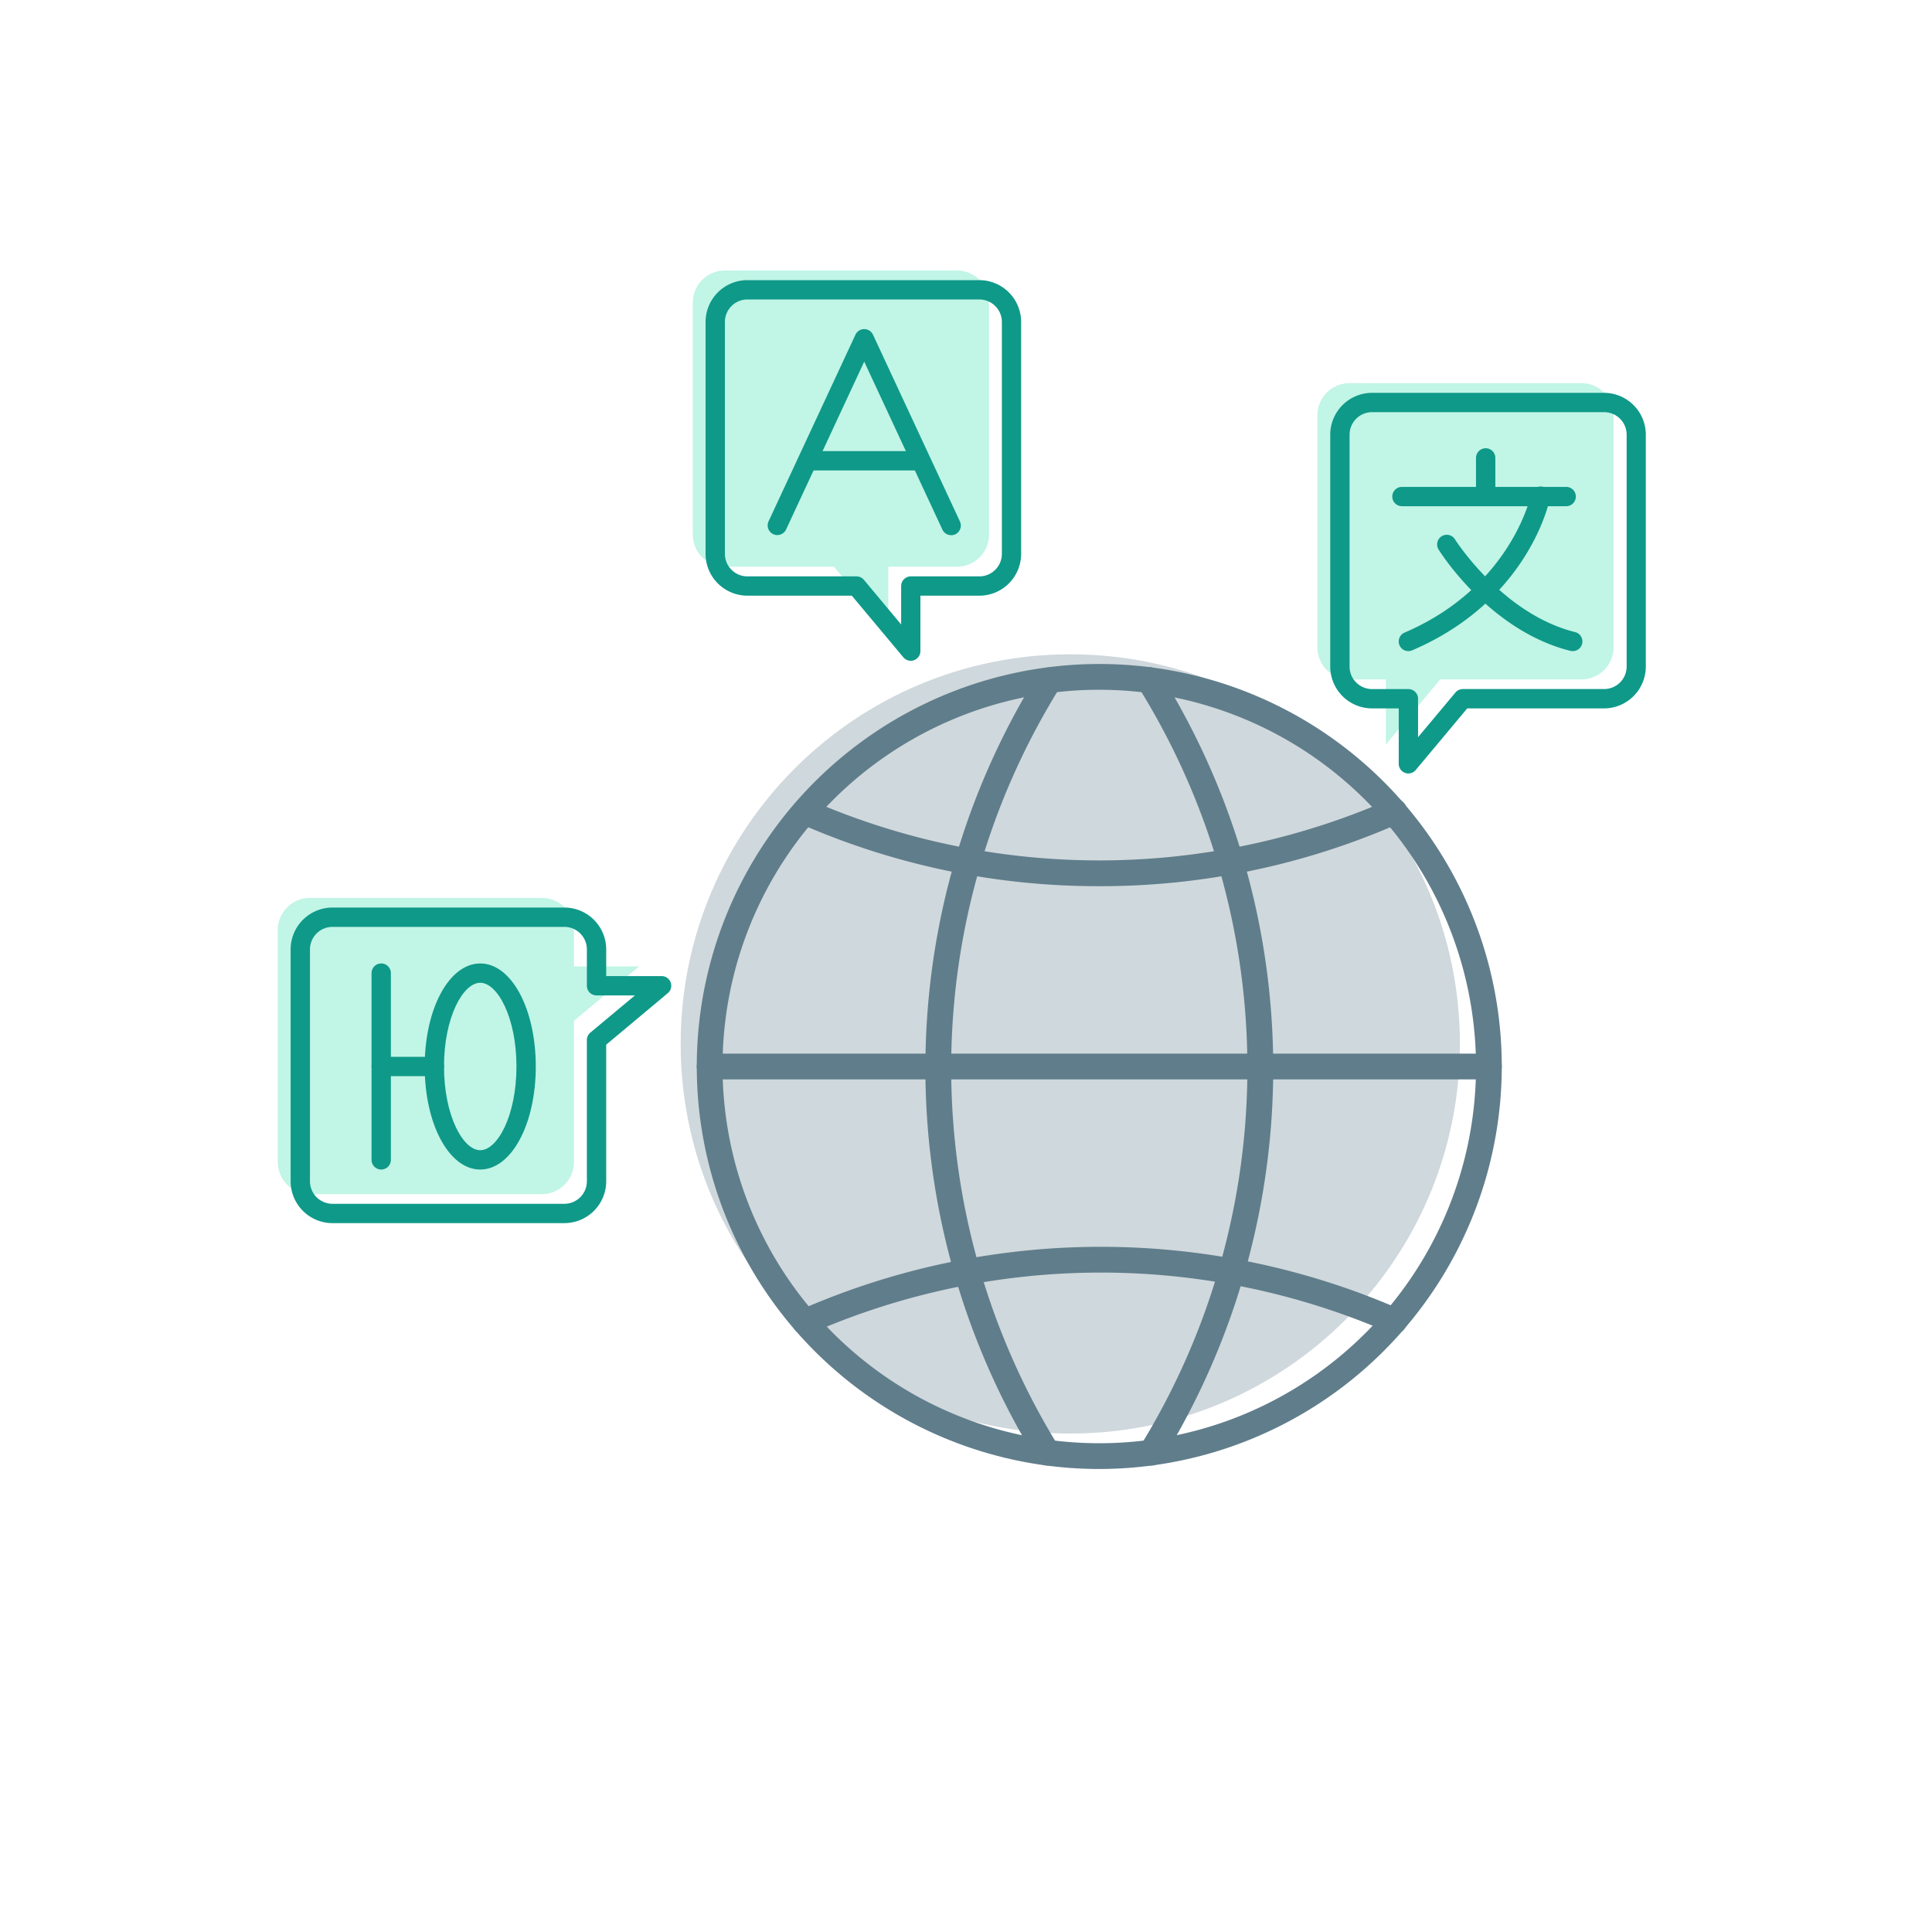 <svg width="600" height="600" fill="none" xmlns="http://www.w3.org/2000/svg"><path d="M332.39 445.2c66.826 0 121-54.174 121-121s-54.174-121-121-121c-66.827 0-121 54.174-121 121s54.173 121 121 121z" fill="#CFD8DC"/><path d="M341.39 456.21a125 125 0 11125-125 125.139 125.139 0 01-125 125zm0-242a117.002 117.002 0 00-82.732 199.732 117.01 117.01 0 0059.906 32.02A117.006 117.006 0 00458.39 331.21a117.128 117.128 0 00-117-117z" fill="#607D8B"/><path d="M341.39 275.21a229.806 229.806 0 01-93.13-19.5 3.998 3.998 0 01-1.95-5.226 4 4 0 015.17-2.094 224.176 224.176 0 00179.82 0 3.998 3.998 0 015.373 2.005 4.005 4.005 0 01.046 3.112 3.992 3.992 0 01-2.199 2.203 229.81 229.81 0 01-93.13 19.5zM250 414.52a4.003 4.003 0 01-3.92-3.172 3.998 3.998 0 012.3-4.488 232.238 232.238 0 01186.26-.32 4 4 0 01-3.21 7.33 224.215 224.215 0 00-179.81.31 4.071 4.071 0 01-1.62.34z" fill="#607D8B"/><path d="M325.22 455.13a4.008 4.008 0 01-3.4-1.9 231.678 231.678 0 01.69-244.16 3.999 3.999 0 017.213 1.264 4.001 4.001 0 01-.433 2.976 223.717 223.717 0 00-.67 235.69 3.999 3.999 0 01-1.3 5.5 3.915 3.915 0 01-2.1.63zM357.55 455.13a4.002 4.002 0 01-3.995-4.088 4 4 0 01.595-2.012 223.69 223.69 0 00-.66-235.72 4 4 0 014.284-6.025 4.005 4.005 0 012.496 1.775 231.71 231.71 0 01.73 244.18 3.995 3.995 0 01-3.45 1.89z" fill="#607D8B"/><path d="M462.39 335.21h-242a3.998 3.998 0 01-4-4 3.999 3.999 0 014-4h242a4 4 0 110 8z" fill="#607D8B"/><path d="M178.26 360.85V317l20.21-16.87h-20.21v-11.28a10.001 10.001 0 00-10-10h-72a10.002 10.002 0 00-10 10v72a10 10 0 0010 10h72a9.999 9.999 0 0010-10z" fill="#C1F5E6"/><path d="M118.39 363.21a3 3 0 01-3-3v-58a3 3 0 116 0v58a3 3 0 01-3 3z" fill="#0F9989"/><path d="M134.89 334.21h-16.5a3 3 0 110-6h16.5a3 3 0 010 6z" fill="#0F9989"/><path d="M149.14 363.21c-9.67 0-17.25-14.06-17.25-32 0-17.94 7.58-32 17.25-32s17.25 14.05 17.25 32-7.58 32-17.25 32zm0-58c-5.32 0-11.25 10.67-11.25 26s5.93 26 11.25 26 11.25-10.68 11.25-26-5.93-26-11.25-26z" fill="#0F9989"/><path d="M175.26 379.85h-72a13 13 0 01-13-13v-72a12.999 12.999 0 0113-13h72a13 13 0 0113 13v8.28h17.21a3 3 0 011.92 5.3l-19.13 16v42.45a12.999 12.999 0 01-13 12.97zm-72-92a7.003 7.003 0 00-7 7v72a7 7 0 007 7h72a7 7 0 007-7V323a2.997 2.997 0 011.07-2.31l13.86-11.56h-11.93a3 3 0 01-3-3v-11.28a7.005 7.005 0 00-2.05-4.95 7.005 7.005 0 00-4.95-2.05h-72z" fill="#0F9989"/><path d="M225.12 176H259l16.87 20.21V176h21.28a10.001 10.001 0 0010-10V94a10.002 10.002 0 00-10-10h-72a10 10 0 00-10 10v72a9.997 9.997 0 009.97 10z" fill="#C1F5E6"/><path d="M295.39 166.21a2.999 2.999 0 01-2.72-1.74l-24.28-52.16-24.28 52.16a3.003 3.003 0 01-3.97 1.422 3.003 3.003 0 01-1.47-3.952l27-58a2.998 2.998 0 014.333-1.264c.481.307.866.746 1.107 1.264l27 58a3.006 3.006 0 01-1.45 4 2.902 2.902 0 01-1.27.27z" fill="#0F9989"/><path d="M285.1 146.1h-33.42a3 3 0 110-6h33.42a3 3 0 010 6z" fill="#0F9989"/><path d="M282.84 205.21a3.005 3.005 0 01-2.3-1.08l-16-19.14h-32.42a13.001 13.001 0 01-13-13V100a13 13 0 0113-13h72a13 13 0 0113 13v72a13 13 0 01-13 13h-18.28v17.22a3.002 3.002 0 01-2 2.82c-.322.112-.66.169-1 .17zM232.12 93a7 7 0 00-7 7v72a6.999 6.999 0 007 7H266c.439.001.872.098 1.27.284.397.187.749.459 1.03.796l11.56 13.86V182a3 3 0 013-3h21.28a7 7 0 007-7v-72a7 7 0 00-7-7h-72.02z" fill="#0F9989"/><path d="M491.12 211h-43.86l-16.87 20.2V211h-11.27a10 10 0 01-10-10v-72a9.997 9.997 0 0110-10h72a10.003 10.003 0 0110 10v72a10.001 10.001 0 01-10 10z" fill="#C1F5E6"/><path d="M461.39 155.21a3 3 0 01-3-3v-10a3 3 0 116 0v10a3 3 0 01-3 3z" fill="#0F9989"/><path d="M486.39 157.21h-51a3 3 0 110-6h51a3 3 0 010 6z" fill="#0F9989"/><path d="M437.39 202.21a2.998 2.998 0 01-2.661-4.393 2.995 2.995 0 011.481-1.367c33.16-14.22 39.19-42.55 39.25-42.83a3.008 3.008 0 012.349-2.468 2.993 2.993 0 012.306.458 3.004 3.004 0 011.225 3.18c-.26 1.29-6.73 31.73-42.77 47.17a2.91 2.91 0 01-1.18.25z" fill="#0F9989"/><path d="M488.39 202.21a3.091 3.091 0 01-.73-.09c-24.89-6.23-40.18-30.3-40.81-31.33a3.008 3.008 0 01-.475-2.314 3.008 3.008 0 011.347-1.94 3.01 3.01 0 012.334-.364 3.013 3.013 0 011.874 1.438c.21.33 14.73 23.07 37.19 28.68a3 3 0 01-.73 5.92z" fill="#0F9989"/><path d="M437.39 240.21a3 3 0 01-3-3V220h-8.27a13.001 13.001 0 01-13-13v-72a12.998 12.998 0 0113-13h72a13 13 0 0113 13v72a13 13 0 01-13 13h-42.46l-16 19.14a3.003 3.003 0 01-2.27 1.07zM426.12 128a6.999 6.999 0 00-7 7v72a6.999 6.999 0 007 7h11.27a3 3 0 013 3v11.94L452 215.07a3 3 0 012.31-1.08h43.86a7 7 0 007-7V135a7 7 0 00-7-7h-72.05z" fill="#0F9989"/></svg>
